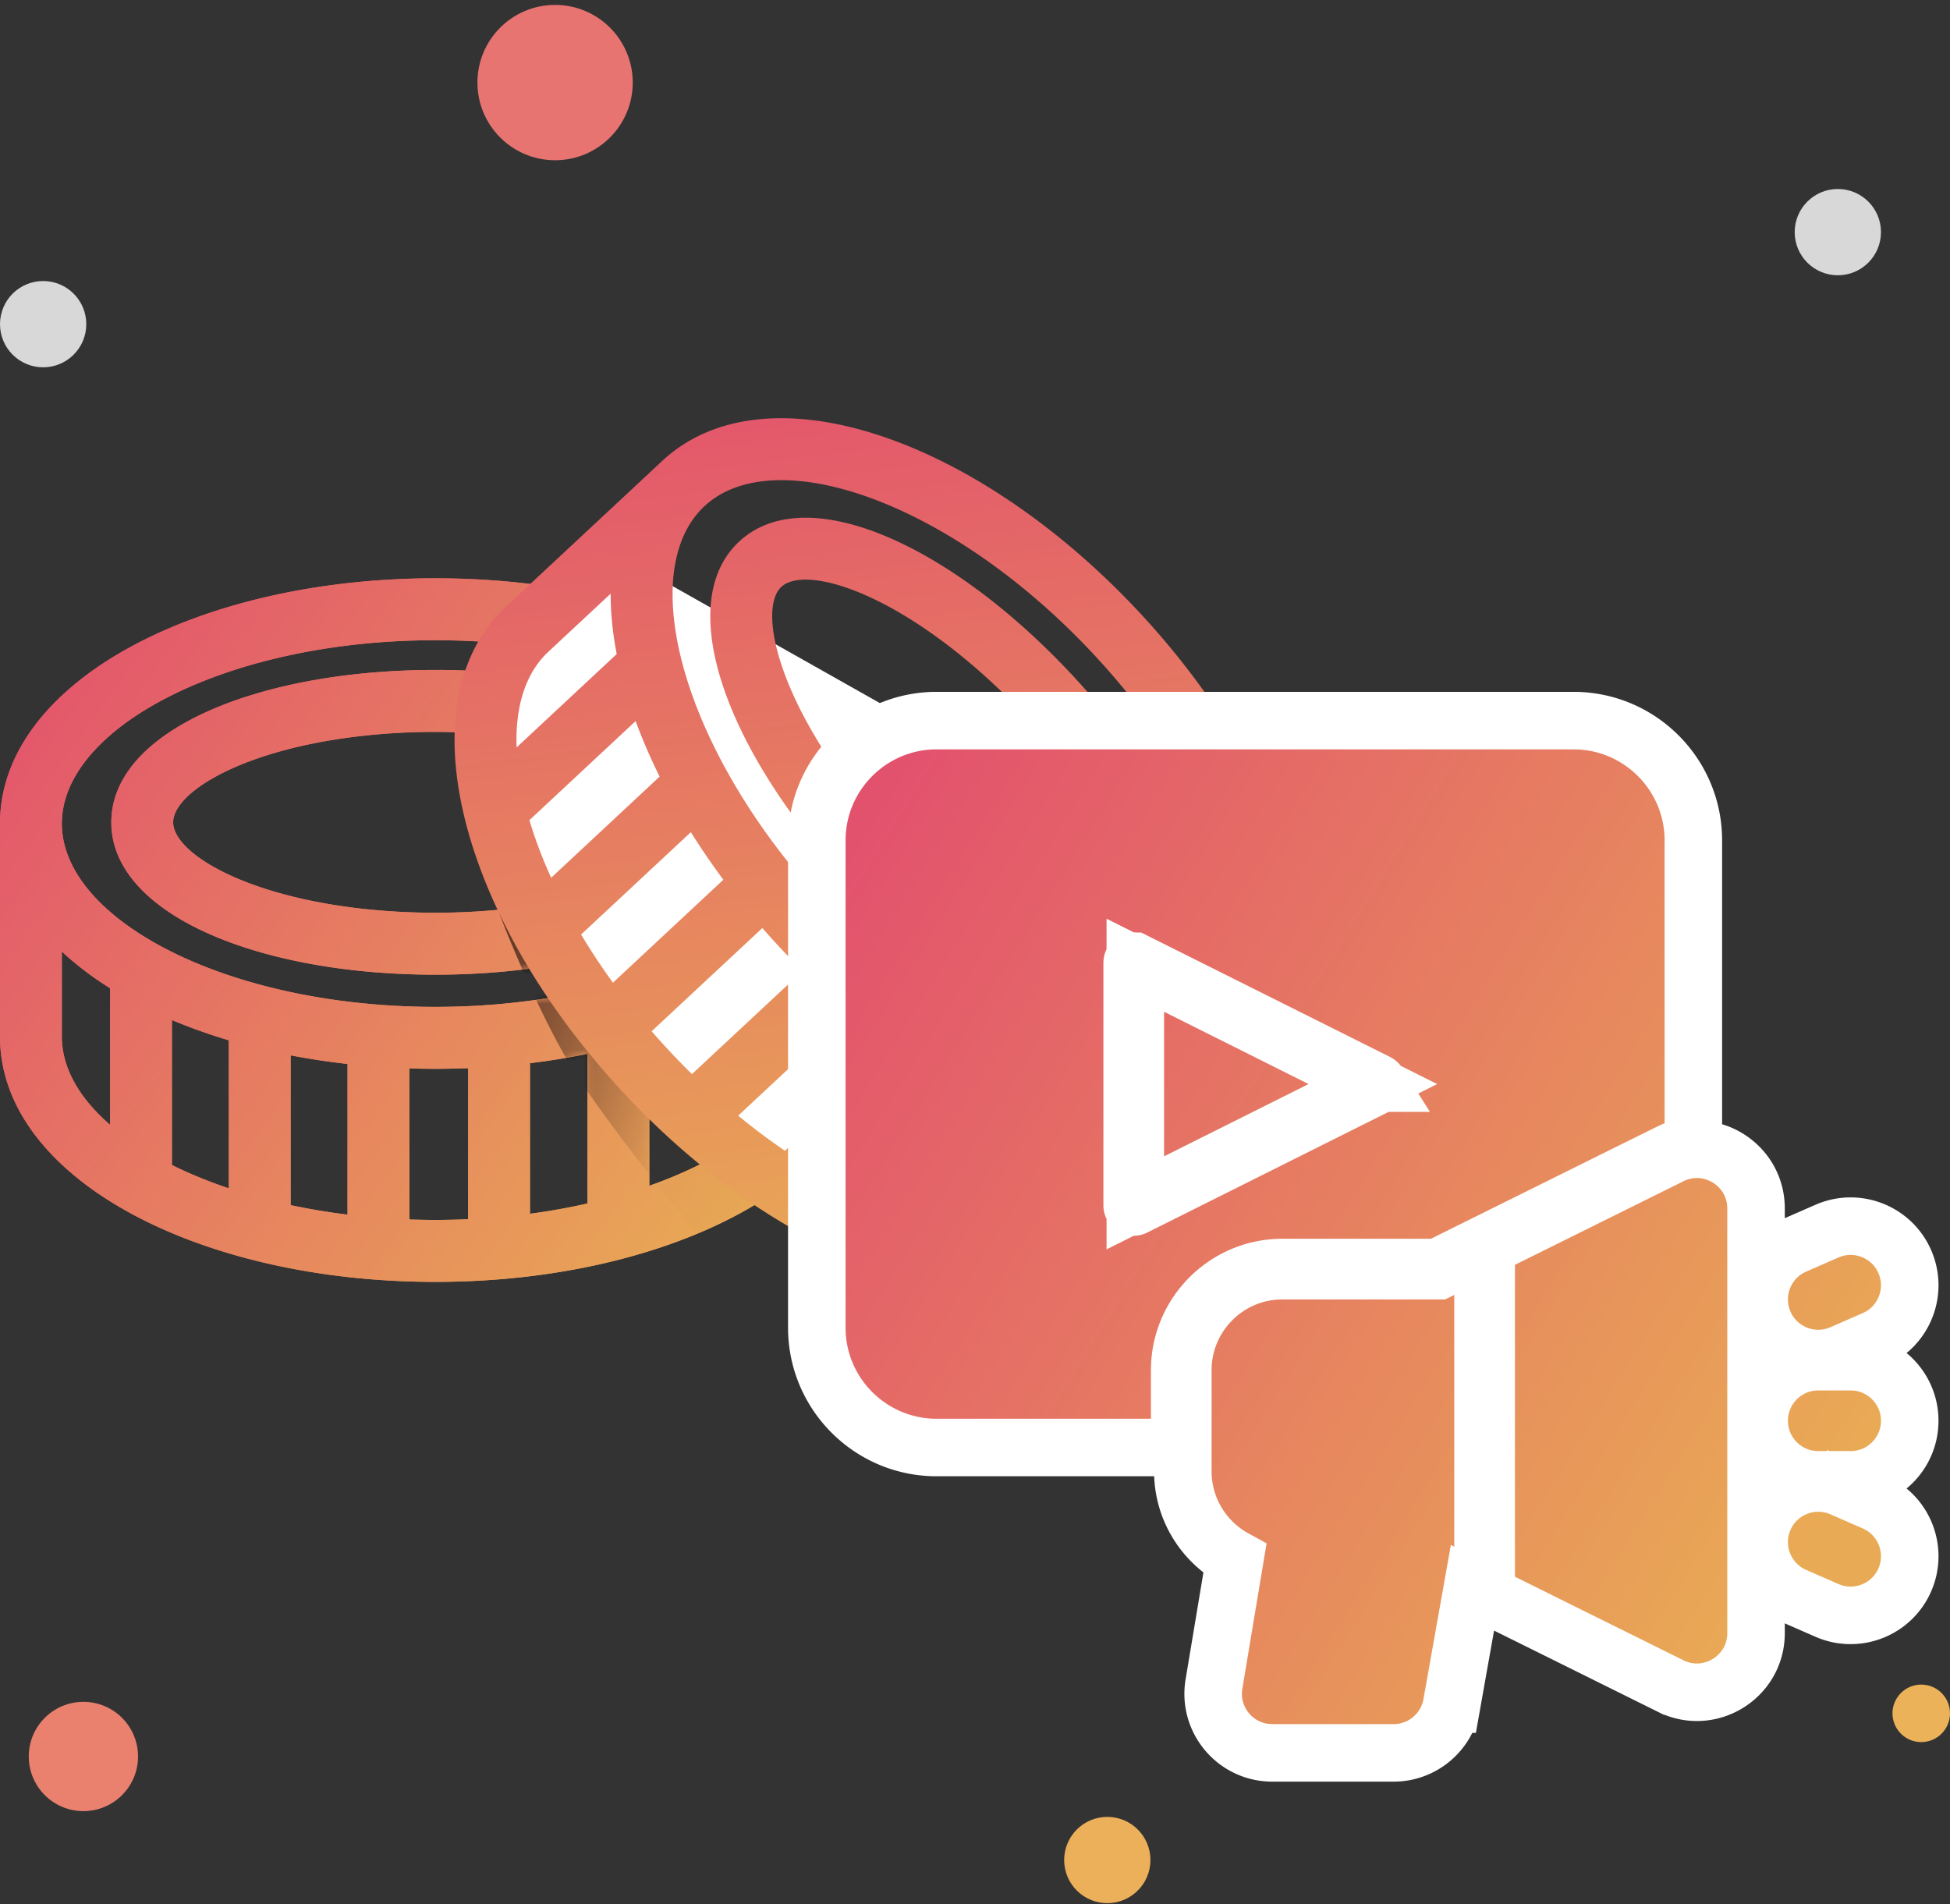 <svg width="339" height="331" viewBox="0 0 339 331" fill="none" xmlns="http://www.w3.org/2000/svg"><rect x="0" y="0" width="339" height="331" fill="#333333" stroke="none"/><g clip-path="url(#a)"><circle cx="319.5" cy="40.355" r="7.5" fill="#D8D8D8"/><circle cx="7.5" cy="56.355" r="7.5" fill="#D8D8D8"/><circle cx="334" cy="297.855" r="5" fill="#ECB259"/><circle cx="192.5" cy="323.355" r="7.5" fill="#ECAF5A"/><circle cx="14.5" cy="305.355" r="9.5" fill="#E9816E"/><circle cx="96.5" cy="14.355" r="13.5" fill="#E87472"/><path fill-rule="evenodd" clip-rule="evenodd" d="M.001 142.955c.2-24.367 34.398-42.422 75.683-42.422 41.285 0 75.483 18.055 75.683 42.422v.095l.001.12-.001.12v36.919c0 24.475-34.276 42.637-75.683 42.637-40.993 0-74.998-17.8-75.674-41.905l-.01-.732v-37.254h.001zm10.75 22.459v14.795c0 5.426 3.037 10.697 8.385 15.337v-23.749c-3.133-1.961-5.944-4.096-8.385-6.383zm29.026 41.171c-3.563-1.195-6.875-2.557-9.89-4.056v-25.204a95.985 95.985 0 0 0 9.89 3.522v25.738zm10.75 2.92a113.53 113.53 0 0 0 9.891 1.653v-26.193a126.642 126.642 0 0 1-9.89-1.501v26.041zm25.157 2.574c-1.52 0-3.025-.026-4.515-.079v-26.265a140.686 140.686 0 0 0 10.213-.043v26.261c-1.876.084-3.777.126-5.698.126zm16.448-1.072a112.31 112.31 0 0 0 9.998-1.785v-26.015a124.592 124.592 0 0 1-9.998 1.62v26.18zm30.639-9.137c-2.996 1.574-6.309 3.008-9.89 4.271v-25.687a93.582 93.582 0 0 0 9.89-3.684v25.1zm10.75-7.498c4.392-4.201 6.923-8.865 7.087-13.663l.009-.5v-14.794c-2.102 1.968-4.477 3.824-7.096 5.553v23.404zm7.096-51.105c-.111 16.636-28.749 31.774-64.933 31.774-36.254 0-64.933-15.197-64.933-31.871s28.68-31.87 64.933-31.87c36.184 0 64.822 15.137 64.933 31.774v.193zm-121.266-.312c0-15.928 25.496-26.487 56.333-26.487s56.332 10.559 56.332 26.487c0 15.928-25.495 26.487-56.332 26.487S19.35 158.883 19.35 142.955zm90.311-9.947c-8.8-3.645-20.948-5.773-33.978-5.773-13.03 0-25.178 2.128-33.978 5.773-7.706 3.191-11.604 7.007-11.604 9.947 0 2.876 3.732 6.592 11.112 9.741l.492.206c8.8 3.645 20.948 5.773 33.978 5.773 13.03 0 25.178-2.128 33.978-5.773 7.706-3.191 11.604-7.008 11.604-9.947 0-2.876-3.732-6.592-11.112-9.741l-.492-.206z" fill="url(#b)"/><path fill-rule="evenodd" clip-rule="evenodd" d="M.001 142.955c.2-24.367 34.398-42.422 75.683-42.422 41.285 0 75.483 18.055 75.683 42.422v.095l.001.12-.001.12v36.919c0 24.475-34.276 42.637-75.683 42.637-40.993 0-74.998-17.8-75.674-41.905l-.01-.732v-37.254h.001zm10.75 22.459v14.795c0 5.426 3.037 10.697 8.385 15.337v-23.749c-3.133-1.961-5.944-4.096-8.385-6.383zm29.026 41.171c-3.563-1.195-6.875-2.557-9.89-4.056v-25.204a95.985 95.985 0 0 0 9.89 3.522v25.738zm10.75 2.92a113.53 113.53 0 0 0 9.891 1.653v-26.193a126.642 126.642 0 0 1-9.89-1.501v26.041zm25.157 2.574c-1.52 0-3.025-.026-4.515-.079v-26.265a140.686 140.686 0 0 0 10.213-.043v26.261c-1.876.084-3.777.126-5.698.126zm16.448-1.072a112.31 112.31 0 0 0 9.998-1.785v-26.015a124.592 124.592 0 0 1-9.998 1.62v26.18zm30.639-9.137c-2.996 1.574-6.309 3.008-9.89 4.271v-25.687a93.582 93.582 0 0 0 9.89-3.684v25.1zm10.75-7.498c4.392-4.201 6.923-8.865 7.087-13.663l.009-.5v-14.794c-2.102 1.968-4.477 3.824-7.096 5.553v23.404zm7.096-51.105c-.111 16.636-28.749 31.774-64.933 31.774-36.254 0-64.933-15.197-64.933-31.871s28.68-31.87 64.933-31.87c36.184 0 64.822 15.137 64.933 31.774v.193zm-121.266-.312c0-15.928 25.496-26.487 56.333-26.487s56.332 10.559 56.332 26.487c0 15.928-25.495 26.487-56.332 26.487S19.35 158.883 19.35 142.955zm90.311-9.947c-8.8-3.645-20.948-5.773-33.978-5.773-13.03 0-25.178 2.128-33.978 5.773-7.706 3.191-11.604 7.007-11.604 9.947 0 2.876 3.732 6.592 11.112 9.741l.492.206c8.8 3.645 20.948 5.773 33.978 5.773 13.03 0 25.178-2.128 33.978-5.773 7.706-3.191 11.604-7.008 11.604-9.947 0-2.876-3.732-6.592-11.112-9.741l-.492-.206z" fill="url(#c)"/><mask id="d" maskUnits="userSpaceOnUse" x="0" y="100" width="152" height="123"><path fill-rule="evenodd" clip-rule="evenodd" d="M.001 142.955c.2-24.367 34.398-42.422 75.683-42.422 41.285 0 75.483 18.055 75.683 42.422v.095l.001.12-.001.12v36.919c0 24.475-34.276 42.637-75.683 42.637-40.993 0-74.998-17.8-75.674-41.905l-.01-.732v-37.254h.001zm10.75 22.459v14.795c0 5.426 3.037 10.697 8.385 15.337v-23.749c-3.133-1.961-5.944-4.096-8.385-6.383zm29.026 41.171c-3.563-1.195-6.875-2.557-9.89-4.056v-25.204a95.985 95.985 0 0 0 9.89 3.522v25.738zm10.75 2.92a113.53 113.53 0 0 0 9.891 1.653v-26.193a126.642 126.642 0 0 1-9.89-1.501v26.041zm25.157 2.574c-1.52 0-3.025-.026-4.515-.079v-26.265a140.686 140.686 0 0 0 10.213-.043v26.261c-1.876.084-3.777.126-5.698.126zm16.448-1.072a112.31 112.31 0 0 0 9.998-1.785v-26.015a124.592 124.592 0 0 1-9.998 1.62v26.18zm30.639-9.137c-2.996 1.574-6.309 3.008-9.89 4.271v-25.687a93.582 93.582 0 0 0 9.89-3.684v25.1zm10.75-7.498c4.392-4.201 6.923-8.865 7.087-13.663l.009-.5v-14.794c-2.102 1.968-4.477 3.824-7.096 5.553v23.404zm7.096-51.105c-.111 16.636-28.749 31.774-64.933 31.774-36.254 0-64.933-15.197-64.933-31.871s28.68-31.87 64.933-31.87c36.184 0 64.822 15.137 64.933 31.774v.193zm-121.266-.312c0-15.928 25.496-26.487 56.333-26.487s56.332 10.559 56.332 26.487c0 15.928-25.495 26.487-56.332 26.487S19.35 158.883 19.35 142.955zm90.311-9.947c-8.8-3.645-20.948-5.773-33.978-5.773-13.03 0-25.178 2.128-33.978 5.773-7.706 3.191-11.604 7.007-11.604 9.947 0 2.876 3.732 6.592 11.112 9.741l.492.206c8.8 3.645 20.948 5.773 33.978 5.773 13.03 0 25.178-2.128 33.978-5.773 7.706-3.191 11.604-7.008 11.604-9.947 0-2.876-3.732-6.592-11.112-9.741l-.492-.206z" fill="#fff"/></mask><g mask="url(#d)"><path fill-rule="evenodd" clip-rule="evenodd" d="M86.757 158.675s6.26 16.531 12.621 26.85c6.361 10.32 21.888 29.135 21.888 29.135l16.278-6.877s3.688-1.287-10.327-12.788c-14.015-11.5-40.46-36.32-40.46-36.32z" fill="url(#e)"/></g><path fill-rule="evenodd" clip-rule="evenodd" d="M88.198 110.827c4.316-.31 21.138-13.218 21.138-13.218l51.765 29.214-7.175 85.79-32.276-17.768s-24.405-21.248-29.137-32.207c-12.931-29.953-6.421-51.66-4.315-51.811z" fill="#fff"/><path fill-rule="evenodd" clip-rule="evenodd" d="M115.278 79.987c17.991-16.503 54.574-3.797 82.767 26.437 28.194 30.234 38.317 67.614 20.599 84.41l.001.001-.116.108-.042.039-.041.038-27.098 25.27c-17.934 16.723-54.649 4.031-82.925-26.291-27.994-30.02-38.173-67.085-20.972-84.05l.53-.508 27.296-25.455.001.001zm-9.116 23.218l-10.84 10.109c-3.977 3.708-5.764 9.533-5.512 16.62l17.402-16.227c-.702-3.634-1.058-7.151-1.05-10.502zm-10.345 49.388c-1.558-3.426-2.821-6.782-3.782-10.014l18.467-17.222a96.397 96.397 0 0 0 4.174 9.649l-18.859 17.587zm5.202 9.868a114.095 114.095 0 0 0 5.543 8.372l19.192-17.897a126.541 126.541 0 0 1-5.654-8.269l-19.081 17.794zm15.293 20.181a130.122 130.122 0 0 1-3.026-3.361l19.246-17.946a140.501 140.501 0 0 0 7.006 7.449l-19.243 17.944a128.75 128.75 0 0 1-3.983-4.086zm12.018 11.312a112.186 112.186 0 0 0 8.136 6.102l19.061-17.775a125.11 125.11 0 0 1-8.014-6.215l-19.183 17.888zm27.618 16.195c-3.199-1.119-6.512-2.565-9.884-4.325l18.822-17.552a93.495 93.495 0 0 0 9.454 4.726l-18.392 17.151zm12.836 2.749c6.077.345 11.222-.988 14.851-4.146l.372-.335 10.84-10.109c-2.878-.194-5.859-.666-8.914-1.402l-17.149 15.992zm42.311-29.741c-12.253 11.316-42.921.689-67.644-25.823-24.757-26.549-33.208-57.934-20.99-69.328 12.218-11.393 42.937-.774 67.695 25.775 24.723 26.512 33.184 57.848 21.041 69.28l-.102.096zm-82.603-89c11.671-10.883 36.818.573 57.877 23.156 21.058 22.582 30.732 48.467 19.061 59.351-11.671 10.883-36.818-.573-57.877-23.155-21.058-22.583-30.732-48.468-19.061-59.352zm68.962 59.34c-3.34-8.936-10.076-19.285-18.974-28.828-8.899-9.542-18.753-16.984-27.434-20.938-7.6-3.463-13.059-3.709-15.213-1.701-2.107 1.965-2.281 7.238.452 14.793l.184.502c3.339 8.935 10.076 19.284 18.974 28.827 8.898 9.542 18.753 16.984 27.433 20.938 7.601 3.463 13.059 3.709 15.213 1.701 2.108-1.965 2.282-7.238-.451-14.793l-.184-.501z" fill="url(#f)"/><path d="M320.218 258.674l-2.004 4.581 2.004-4.581c-5.197-2.274-11.255.095-13.529 5.294-2.275 5.198.096 11.256 5.294 13.53l5.625 2.461c5.197 2.274 11.256-.096 13.529-5.294 2.275-5.199-.095-11.256-5.294-13.53l-5.625-2.461zm-71.456-38.322h1.172l1.05-.521c9.982-4.95 17.459-8.66 23.071-11.445 6.329-3.14 10.285-5.103 12.787-6.34 4.124-2.041 4.183-2.049 4.245-2.058.01-.002.02-.003.05-.014l3.245-1.217v-52.662c0-11.484-9.337-20.821-20.82-20.821H162.82c-11.483 0-20.82 9.337-20.82 20.821v84.725c0 11.484 9.337 20.821 20.82 20.821h42.266v-13.438c0-9.838 8.012-17.851 17.851-17.851h25.825zm-51.543-10.556c-.071.035-.106.034-.124.033a.315.315 0 0 1-.14-.049.317.317 0 0 1-.105-.102c-.009-.016-.026-.047-.026-.127v-42.187c0-.082.017-.113.026-.129a.311.311 0 0 1 .104-.101.315.315 0 0 1 .14-.049c.019-.001.054-.002.125.034h.001l42.187 21.093c.055.028.08.05.088.058.01.008.016.017.022.027a.328.328 0 0 1 .036.16.332.332 0 0 1-.042.17l-.016.018a.392.392 0 0 1-.088.057l-42.188 21.094zm.151-8.778v8.091l7.237-3.618 25.122-12.561 8.944-4.472-8.944-4.473-25.122-12.561-7.237-3.618v33.212zm55.017 95.233l3.596-20.226 1.836.911v-59.885l-7.221 3.581-.538.267h-27.123c-9.547 0-17.305 7.758-17.305 17.304v17.578c0 6.563 3.663 12.267 9.044 15.2l-3.631 21.783c-1.044 6.263 3.79 11.963 10.134 11.963h21.093c4.98 0 9.244-3.572 10.115-8.476l-4.922-.875 4.922.875zm8.758-80.849l-2.779 1.378v60.424l2.779 1.378 29.297 14.528h.001c6.805 3.375 14.837-1.569 14.837-9.204v-73.828c0-7.624-8.019-12.585-14.837-9.204l-29.298 14.528zm59.074 19.908l5.624-2.46c5.199-2.274 7.569-8.332 5.294-13.53-2.273-5.197-8.331-7.57-13.531-5.293l-5.623 2.46c-5.198 2.274-7.569 8.332-5.294 13.53 2.276 5.201 8.335 7.567 13.529 5.294l.001-.001zm1.506 1.409H316.1c-5.673 0-10.273 4.599-10.273 10.273 0 5.674 4.6 10.274 10.273 10.274h5.625c5.674 0 10.274-4.6 10.274-10.274 0-5.674-4.6-10.273-10.274-10.273z" fill="url(#g)" stroke="#fff" stroke-width="10"/></g><defs><linearGradient id="b" x1="-44.33" y1="175.07" x2="88.944" y2="271.674" gradientUnits="userSpaceOnUse"><stop stop-color="#E3526D"/><stop offset="1" stop-color="#E9AA55"/></linearGradient><linearGradient id="c" x1="-44.33" y1="175.07" x2="88.944" y2="271.674" gradientUnits="userSpaceOnUse"><stop stop-color="#E3526D"/><stop offset="1" stop-color="#E9AA55"/></linearGradient><linearGradient id="e" x1="139.455" y1="130.827" x2="77.228" y2="109.766" gradientUnits="userSpaceOnUse"><stop stop-opacity=".01"/><stop offset="1"/></linearGradient><linearGradient id="f" x1="61.473" y1="69.467" x2="81.789" y2="233.061" gradientUnits="userSpaceOnUse"><stop stop-color="#E3526D"/><stop offset="1" stop-color="#E9AA55"/></linearGradient><linearGradient id="g" x1="94.285" y1="233.538" x2="268.57" y2="341.975" gradientUnits="userSpaceOnUse"><stop stop-color="#E3526D"/><stop offset="1" stop-color="#E9AA55"/></linearGradient><clipPath id="a"><path fill="#fff" transform="translate(0 .855)" d="M0 0h339v330H0z"/></clipPath></defs></svg>